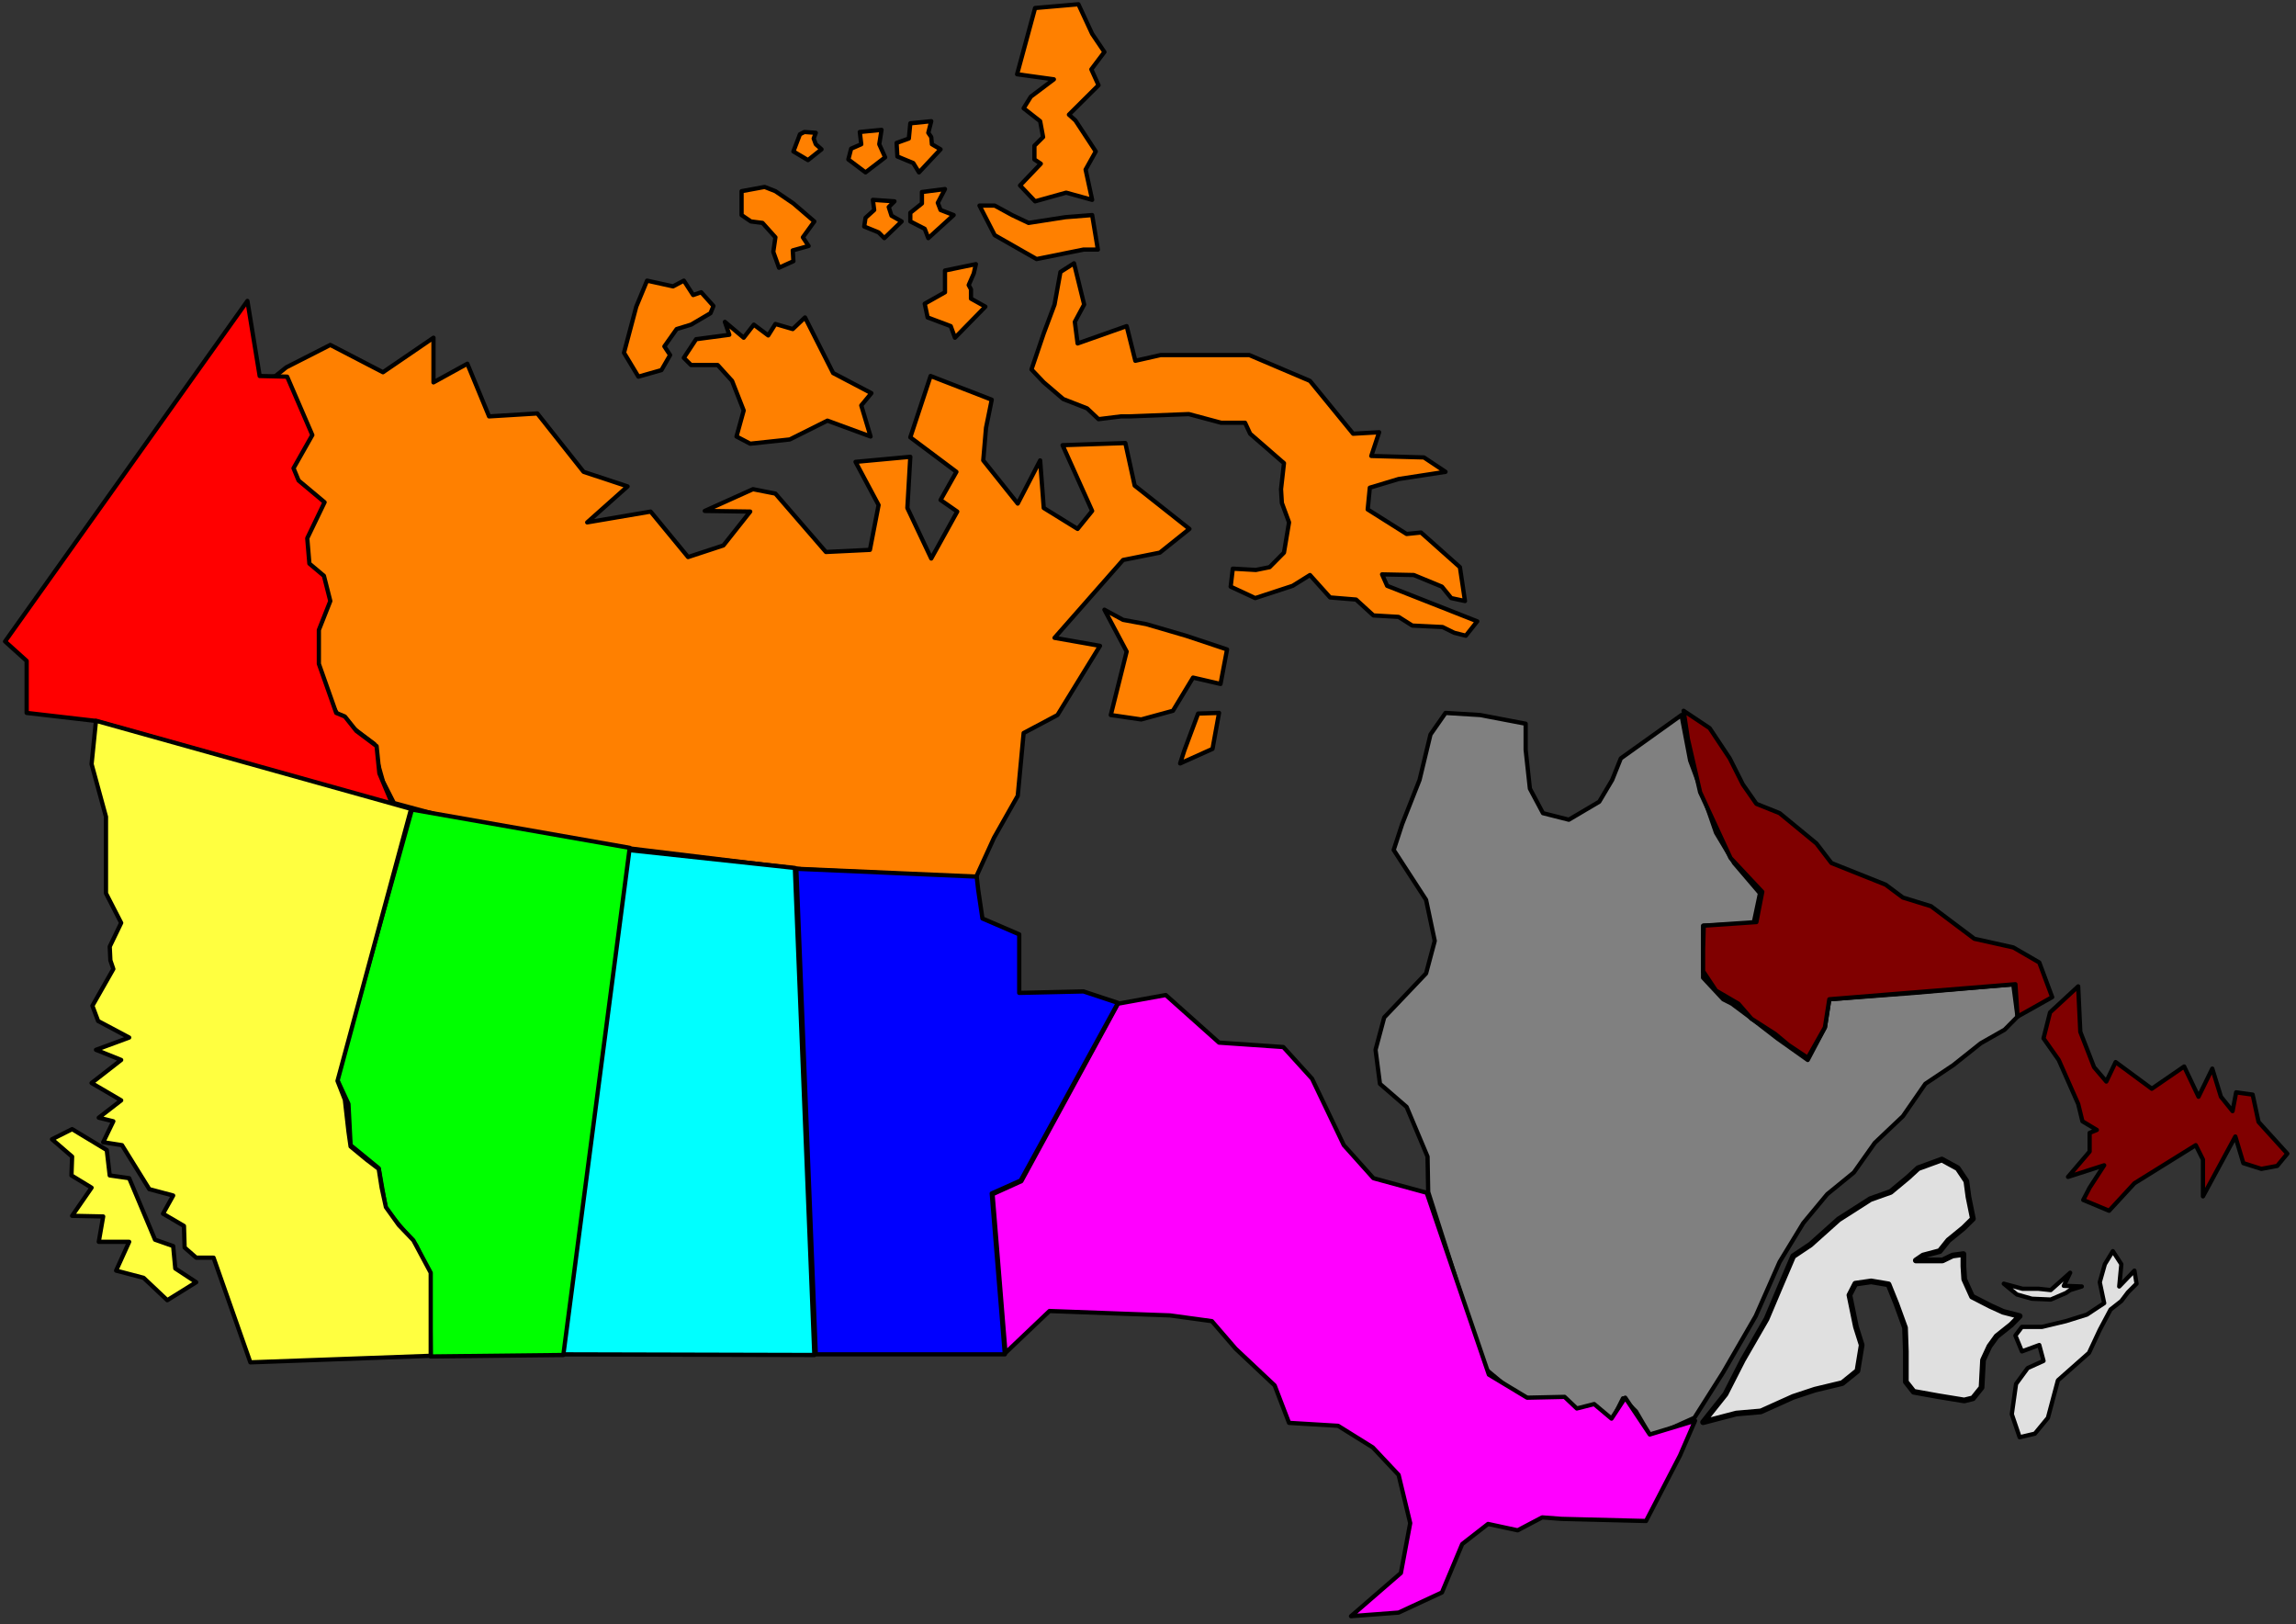 <?xml version="1.0" encoding="UTF-8" standalone="no"?>
<svg
   xmlns:ooo="http://xml.openoffice.org/svg/export"
   xmlns:dc="http://purl.org/dc/elements/1.1/"
   xmlns:cc="http://creativecommons.org/ns#"
   xmlns:rdf="http://www.w3.org/1999/02/22-rdf-syntax-ns#"
   xmlns:svg="http://www.w3.org/2000/svg"
   xmlns="http://www.w3.org/2000/svg"
   xmlns:sodipodi="http://sodipodi.sourceforge.net/DTD/sodipodi-0.dtd"
   xmlns:inkscape="http://www.inkscape.org/namespaces/inkscape"
   version="1.2"
   width="140.41mm"
   height="99.31mm"
   viewBox="0 0 14041 9931"
   preserveAspectRatio="xMidYMid"
   xml:space="preserve"
   id="svg192"
   sodipodi:docname="canada2.svg"
   style="fill-rule:evenodd;stroke-width:28.222;stroke-linejoin:round"
   inkscape:version="0.92.5 (2060ec1f9f, 2020-04-08)"><rect x="0" y="0" width="14041" height="9931" fill="#333333" stroke="none"/><sodipodi:namedview
   pagecolor="#ffffff"
   bordercolor="#666666"
   borderopacity="1"
   objecttolerance="10"
   gridtolerance="10"
   guidetolerance="10"
   inkscape:pageopacity="0"
   inkscape:pageshadow="2"
   inkscape:window-width="664"
   inkscape:window-height="487"
   id="namedview194"
   showgrid="false"
   inkscape:zoom="0.2102413"
   inkscape:cx="265.36063"
   inkscape:cy="187.65354"
   inkscape:window-x="0"
   inkscape:window-y="0"
   inkscape:window-maximized="0"
   inkscape:current-layer="svg192" />
 <defs
   class="ClipPathGroup"
   id="defs8">
  <clipPath
   id="presentation_clip_path"
   clipPathUnits="userSpaceOnUse">
   <rect
   x="0"
   y="0"
   width="21000"
   height="29700"
   id="rect2" />
  </clipPath>
  <clipPath
   id="presentation_clip_path_shrink"
   clipPathUnits="userSpaceOnUse">
   <rect
   x="21"
   y="29"
   width="20958"
   height="29641"
   id="rect5" />
  </clipPath>
 </defs>
 <defs
   class="TextShapeIndex"
   id="defs12">
  <g
   ooo:slide="id1"
   ooo:id-list="id3"
   id="g10" />
 </defs>
 <defs
   class="EmbeddedBulletChars"
   id="defs44">
  <g
   id="bullet-char-template-57356"
   transform="matrix(4.8828125e-4,0,0,-4.8828125e-4,0,0)">
   <path
   d="M 580,1141 1163,571 580,0 -4,571 Z"
   id="path14"
   inkscape:connector-curvature="0" />
  </g>
  <g
   id="bullet-char-template-57354"
   transform="matrix(4.8828125e-4,0,0,-4.8828125e-4,0,0)">
   <path
   d="M 8,1128 H 1137 V 0 H 8 Z"
   id="path17"
   inkscape:connector-curvature="0" />
  </g>
  <g
   id="bullet-char-template-10146"
   transform="matrix(4.8828125e-4,0,0,-4.8828125e-4,0,0)">
   <path
   d="M 174,0 602,739 174,1481 1456,739 Z M 1358,739 309,1346 659,739 Z"
   id="path20"
   inkscape:connector-curvature="0" />
  </g>
  <g
   id="bullet-char-template-10132"
   transform="matrix(4.8828125e-4,0,0,-4.8828125e-4,0,0)">
   <path
   d="M 2015,739 1276,0 H 717 l 543,543 H 174 v 393 h 1086 l -543,545 h 557 z"
   id="path23"
   inkscape:connector-curvature="0" />
  </g>
  <g
   id="bullet-char-template-10007"
   transform="matrix(4.8828125e-4,0,0,-4.8828125e-4,0,0)">
   <path
   d="m 0,-2 c -7,16 -16,29 -25,39 l 381,530 c -94,256 -141,385 -141,387 0,25 13,38 40,38 9,0 21,-2 34,-5 21,4 42,12 65,25 l 27,-13 111,-251 280,301 64,-25 24,25 c 21,-10 41,-24 62,-43 C 886,937 835,863 770,784 769,783 710,716 594,584 L 774,223 c 0,-27 -21,-55 -63,-84 l 16,-20 C 717,90 699,76 672,76 641,76 570,178 457,381 L 164,-76 c -22,-34 -53,-51 -92,-51 -42,0 -63,17 -64,51 -7,9 -10,24 -10,44 0,9 1,19 2,30 z"
   id="path26"
   inkscape:connector-curvature="0" />
  </g>
  <g
   id="bullet-char-template-10004"
   transform="matrix(4.8828125e-4,0,0,-4.8828125e-4,0,0)">
   <path
   d="M 285,-33 C 182,-33 111,30 74,156 52,228 41,333 41,471 c 0,78 14,145 41,201 34,71 87,106 158,106 53,0 88,-31 106,-94 l 23,-176 c 8,-64 28,-97 59,-98 l 735,706 c 11,11 33,17 66,17 42,0 63,-15 63,-46 V 965 c 0,-36 -10,-64 -30,-84 L 442,47 C 390,-6 338,-33 285,-33 Z"
   id="path29"
   inkscape:connector-curvature="0" />
  </g>
  <g
   id="bullet-char-template-9679"
   transform="matrix(4.8828125e-4,0,0,-4.8828125e-4,0,0)">
   <path
   d="M 813,0 C 632,0 489,54 383,161 276,268 223,411 223,592 c 0,181 53,324 160,431 106,107 249,161 430,161 179,0 323,-54 432,-161 108,-107 162,-251 162,-431 0,-180 -54,-324 -162,-431 C 1136,54 992,0 813,0 Z"
   id="path32"
   inkscape:connector-curvature="0" />
  </g>
  <g
   id="bullet-char-template-8226"
   transform="matrix(4.8828125e-4,0,0,-4.8828125e-4,0,0)">
   <path
   d="m 346,457 c -73,0 -137,26 -191,78 -54,51 -81,114 -81,188 0,73 27,136 81,188 54,52 118,78 191,78 73,0 134,-26 185,-79 51,-51 77,-114 77,-187 0,-75 -25,-137 -76,-188 -50,-52 -112,-78 -186,-78 z"
   id="path35"
   inkscape:connector-curvature="0" />
  </g>
  <g
   id="bullet-char-template-8211"
   transform="matrix(4.8828125e-4,0,0,-4.8828125e-4,0,0)">
   <path
   d="M -4,459 H 1135 V 606 H -4 Z"
   id="path38"
   inkscape:connector-curvature="0" />
  </g>
  <g
   id="bullet-char-template-61548"
   transform="matrix(4.8828125e-4,0,0,-4.8828125e-4,0,0)">
   <path
   d="m 173,740 c 0,163 58,303 173,419 116,115 255,173 419,173 163,0 302,-58 418,-173 116,-116 174,-256 174,-419 0,-163 -58,-303 -174,-418 C 1067,206 928,148 765,148 601,148 462,206 346,322 231,437 173,577 173,740 Z"
   id="path41"
   inkscape:connector-curvature="0" />
  </g>
 </defs>
 <g
   id="g49"
   transform="translate(-3479,-9884)">
  <g
   id="id2"
   class="Master_Slide">
   <g
   id="bg-id2"
   class="Background" />
   <g
   id="bo-id2"
   class="BackgroundObjects" />
  </g>
 </g>
 <g
   class="SlideGroup"
   id="g190"
   transform="translate(-3479,-9884)">
  <g
   id="g188">
   <g
   id="container-id1">
    <g
   id="id1"
   class="Slide"
   clip-path="url(#presentation_clip_path)">
     <g
   class="Page"
   id="g184">
      <g
   class="Graphic"
   id="g182">
       <g
   id="id3">
        <rect
   class="BoundingBox"
   x="3479"
   y="9884"
   width="14041"
   height="9931"
   id="rect51"
   style="fill:none;stroke:none" />
        <defs
   id="defs56">
         <clipPath
   id="clip_path_1"
   clipPathUnits="userSpaceOnUse">
          <path
   d="m 3479,9884 h 14040 v 9930 H 3479 Z"
   id="path53"
   inkscape:connector-curvature="0" />
         </clipPath>
        </defs>
        <g
   clip-path="url(#clip_path_1)"
   id="g58" />
        <defs
   id="defs63">
         <clipPath
   id="clip_path_2"
   clipPathUnits="userSpaceOnUse">
          <path
   d="m 3479,9884 h 14027 v 9921 H 3479 Z"
   id="path60"
   inkscape:connector-curvature="0" />
         </clipPath>
        </defs>
        <g
   clip-path="url(#clip_path_2)"
   id="g177">
         <path
   d="m 12213,17172 344,1077 159,132 106,53 h 225 l 53,66 132,-13 106,79 66,-132 80,80 92,158 265,-119 176,-278 199,-344 146,-331 145,-238 146,-176 163,-133 128,-181 172,-163 137,-198 172,-115 167,-133 146,-83 79,-80 -26,-198 -609,53 -516,39 -27,172 -105,199 -186,-132 -172,-133 -106,-79 -53,-27 -123,-132 v -79 -239 l 309,-13 39,-185 -158,-185 -111,-186 -79,-229 -79,-212 -53,-278 -371,265 -53,132 -79,133 -186,110 -158,-40 -80,-150 -26,-238 v -159 l -278,-53 -212,-13 -92,132 -67,278 -106,269 -52,159 198,305 53,251 -53,199 -256,269 -53,198 27,208 163,141 128,304 z"
   id="path65"
   inkscape:connector-curvature="0"
   style="fill:#808080;stroke:none" />
         <path
   d="m 12213,17172 344,1077 159,132 106,53 h 225 l 53,66 132,-13 106,79 66,-132 80,80 92,158 265,-119 176,-278 199,-344 146,-331 145,-238 146,-176 163,-133 128,-181 172,-163 137,-198 172,-115 167,-133 146,-83 79,-80 -26,-198 -609,53 -516,39 -27,172 -105,199 -186,-132 -172,-133 -106,-79 -53,-27 -123,-132 v -79 -239 l 309,-13 39,-185 -158,-185 -111,-186 -79,-229 -79,-212 -53,-278 -371,265 -53,132 -79,133 -186,110 -158,-40 -80,-150 -26,-238 v -159 l -278,-53 -212,-13 -92,132 -67,278 -106,269 -52,159 198,305 53,251 -53,199 -256,269 -53,198 27,208 163,141 128,304 z"
   id="path67"
   inkscape:connector-curvature="0"
   style="fill:none;stroke:#000000;stroke-width:26;stroke-linecap:round;stroke-linejoin:round" />
         <path
   d="m 15733,17733 80,66 92,26 115,5 93,-40 26,-18 71,-22 -110,-4 39,-80 -119,106 -75,-8 h -97 z"
   id="path69"
   inkscape:connector-curvature="0"
   style="fill:#e0e0e0;stroke:none" />
         <path
   d="m 15733,17733 80,66 92,26 115,5 93,-40 26,-18 71,-22 -110,-4 39,-80 -119,106 -75,-8 h -97 z"
   id="path71"
   inkscape:connector-curvature="0"
   style="fill:none;stroke:#000000;stroke-width:26;stroke-linecap:round;stroke-linejoin:round" />
         <path
   d="m 7705,12116 h 163 l 88,97 71,181 -44,159 84,44 242,-26 230,-115 264,97 -57,-190 62,-75 -234,-123 -172,-340 -75,71 -106,-31 -44,70 -88,-66 -62,80 -115,-97 27,79 -203,27 -75,114 z"
   id="path73"
   inkscape:connector-curvature="0"
   style="fill:#ff8000;stroke:none" />
         <path
   d="m 7705,12116 h 163 l 88,97 71,181 -44,159 84,44 242,-26 230,-115 264,97 -57,-190 62,-75 -234,-123 -172,-340 -75,71 -106,-31 -44,70 -88,-66 -62,80 -115,-97 27,79 -203,27 -75,114 z"
   id="path75"
   inkscape:connector-curvature="0"
   style="fill:none;stroke:#000000;stroke-width:26;stroke-linecap:round;stroke-linejoin:round" />
         <path
   d="m 7436,11600 -66,159 -75,282 88,146 141,-40 53,-92 -35,-53 75,-106 88,-27 119,-70 18,-44 -75,-84 -49,17 -57,-88 -66,35 z"
   id="path77"
   inkscape:connector-curvature="0"
   style="fill:#ff8000;stroke:none" />
         <path
   d="m 7436,11600 -66,159 -75,282 88,146 141,-40 53,-92 -35,-53 75,-106 88,-27 119,-70 18,-44 -75,-84 -49,17 -57,-88 -66,35 z"
   id="path79"
   inkscape:connector-curvature="0"
   style="fill:none;stroke:#000000;stroke-width:26;stroke-linecap:round;stroke-linejoin:round" />
         <path
   d="m 9319,11949 186,-190 -88,-49 v -57 l -14,-26 31,-71 13,-57 -189,39 v 133 l -124,70 18,84 141,53 z"
   id="path81"
   inkscape:connector-curvature="0"
   style="fill:#ff8000;stroke:none" />
         <path
   d="m 9319,11949 186,-190 -88,-49 v -57 l -14,-26 31,-71 13,-57 -189,39 v 133 l -124,70 18,84 141,53 z"
   id="path83"
   inkscape:connector-curvature="0"
   style="fill:none;stroke:#000000;stroke-width:26;stroke-linecap:round;stroke-linejoin:round" />
         <path
   d="m 11005,13471 150,70 229,-75 106,-66 123,137 159,13 106,97 154,9 84,53 185,9 71,35 71,18 70,-88 -551,-217 -31,-70 194,4 172,71 57,70 84,18 -31,-207 -238,-212 -88,9 -238,-150 13,-133 176,-53 287,-44 -132,-88 -322,-9 48,-145 -159,9 -264,-323 -371,-158 h -542 l -155,35 -53,-212 -300,106 -17,-132 57,-106 -62,-252 -83,53 -36,199 -66,176 -75,221 75,79 119,102 146,57 70,66 137,-17 h 53 l 362,-14 198,53 h 146 l 31,67 207,180 -18,159 5,84 44,119 -31,185 -88,89 -84,17 -141,-8 z"
   id="path85"
   inkscape:connector-curvature="0"
   style="fill:#ff8000;stroke:none" />
         <path
   d="m 11005,13471 150,70 229,-75 106,-66 123,137 159,13 106,97 154,9 84,53 185,9 71,35 71,18 70,-88 -551,-217 -31,-70 194,4 172,71 57,70 84,18 -31,-207 -238,-212 -88,9 -238,-150 13,-133 176,-53 287,-44 -132,-88 -322,-9 48,-145 -159,9 -264,-323 -371,-158 h -542 l -155,35 -53,-212 -300,106 -17,-132 57,-106 -62,-252 -83,53 -36,199 -66,176 -75,221 75,79 119,102 146,57 70,66 137,-17 h 53 l 362,-14 198,53 h 146 l 31,67 207,180 -18,159 5,84 44,119 -31,185 -88,89 -84,17 -141,-8 z"
   id="path87"
   inkscape:connector-curvature="0"
   style="fill:none;stroke:#000000;stroke-width:26;stroke-linecap:round;stroke-linejoin:round" />
         <path
   d="m 8014,11053 v 146 l 57,39 71,9 79,88 -13,89 35,97 88,-40 -4,-66 97,-27 -35,-53 70,-97 -128,-110 -110,-75 -66,-26 z"
   id="path89"
   inkscape:connector-curvature="0"
   style="fill:#ff8000;stroke:none" />
         <path
   d="m 8014,11053 v 146 l 57,39 71,9 79,88 -13,89 35,97 88,-40 -4,-66 97,-27 -35,-53 70,-97 -128,-110 -110,-75 -66,-26 z"
   id="path91"
   inkscape:connector-curvature="0"
   style="fill:none;stroke:#000000;stroke-width:26;stroke-linecap:round;stroke-linejoin:round" />
         <path
   d="m 8331,10810 89,53 83,-66 -35,-31 -13,-35 13,-35 -70,-5 -27,14 z"
   id="path93"
   inkscape:connector-curvature="0"
   style="fill:#ff8000;stroke:none" />
         <path
   d="m 8331,10810 89,53 83,-66 -35,-31 -13,-35 13,-35 -70,-5 -27,14 z"
   id="path95"
   inkscape:connector-curvature="0"
   style="fill:none;stroke:#000000;stroke-width:26;stroke-linecap:round;stroke-linejoin:round" />
         <path
   d="m 8667,10859 105,79 120,-92 -36,-80 14,-88 -133,13 9,75 -62,27 z"
   id="path97"
   inkscape:connector-curvature="0"
   style="fill:#ff8000;stroke:none" />
         <path
   d="m 8667,10859 105,79 120,-92 -36,-80 14,-88 -133,13 9,75 -62,27 z"
   id="path99"
   inkscape:connector-curvature="0"
   style="fill:none;stroke:#000000;stroke-width:26;stroke-linecap:round;stroke-linejoin:round" />
         <path
   d="m 8967,10841 97,40 35,57 132,-141 -53,-31 -4,-44 -18,-26 18,-71 -128,13 -9,93 -75,27 z"
   id="path101"
   inkscape:connector-curvature="0"
   style="fill:#ff8000;stroke:none" />
         <path
   d="m 8967,10841 97,40 35,57 132,-141 -53,-31 -4,-44 -18,-26 18,-71 -128,13 -9,93 -75,27 z"
   id="path103"
   inkscape:connector-curvature="0"
   style="fill:none;stroke:#000000;stroke-width:26;stroke-linecap:round;stroke-linejoin:round" />
         <path
   d="m 8817,11106 132,9 -35,35 17,53 62,35 -106,102 -35,-35 -88,-36 8,-53 53,-48 z"
   id="path105"
   inkscape:connector-curvature="0"
   style="fill:#ff8000;stroke:none" />
         <path
   d="m 8817,11106 132,9 -35,35 17,53 62,35 -106,102 -35,-35 -88,-36 8,-53 53,-48 z"
   id="path107"
   inkscape:connector-curvature="0"
   style="fill:none;stroke:#000000;stroke-width:26;stroke-linecap:round;stroke-linejoin:round" />
         <path
   d="m 9117,11058 141,-18 -44,84 17,44 80,31 -155,141 -22,-57 -88,-45 v -53 l 71,-57 z"
   id="path109"
   inkscape:connector-curvature="0"
   style="fill:#ff8000;stroke:none" />
         <path
   d="m 9117,11058 141,-18 -44,84 17,44 80,31 -155,141 -22,-57 -88,-45 v -53 l 71,-57 z"
   id="path111"
   inkscape:connector-curvature="0"
   style="fill:none;stroke:#000000;stroke-width:26;stroke-linecap:round;stroke-linejoin:round" />
         <path
   d="m 9469,11141 93,181 256,146 287,-58 h 88 l -35,-211 -164,13 -225,35 -101,-48 -106,-58 z"
   id="path113"
   inkscape:connector-curvature="0"
   style="fill:#ff8000;stroke:none" />
         <path
   d="m 9469,11141 93,181 256,146 287,-58 h 88 l -35,-211 -164,13 -225,35 -101,-48 -106,-58 z"
   id="path115"
   inkscape:connector-curvature="0"
   style="fill:none;stroke:#000000;stroke-width:26;stroke-linecap:round;stroke-linejoin:round" />
         <path
   d="m 9717,11018 92,97 190,-53 159,44 -40,-185 62,-111 -124,-189 -40,-36 181,-180 -44,-97 80,-106 -75,-111 -84,-181 -265,23 -110,405 225,31 -141,106 -44,71 101,79 18,97 -53,53 v 84 l 39,26 z"
   id="path117"
   inkscape:connector-curvature="0"
   style="fill:#ff8000;stroke:none" />
         <path
   d="m 9717,11018 92,97 190,-53 159,44 -40,-185 62,-111 -124,-189 -40,-36 181,-180 -44,-97 80,-106 -75,-111 -84,-181 -265,23 -110,405 225,31 -141,106 -44,71 101,79 18,97 -53,53 v 84 l 39,26 z"
   id="path119"
   inkscape:connector-curvature="0"
   style="fill:none;stroke:#000000;stroke-width:26;stroke-linecap:round;stroke-linejoin:round" />
         <path
   d="m 10233,13612 136,256 -97,388 186,27 194,-53 123,-203 168,39 40,-211 -252,-84 -243,-71 -141,-26 z"
   id="path121"
   inkscape:connector-curvature="0"
   style="fill:#ff8000;stroke:none" />
         <path
   d="m 10233,13612 136,256 -97,388 186,27 194,-53 123,-203 168,39 40,-211 -252,-84 -243,-71 -141,-26 z"
   id="path123"
   inkscape:connector-curvature="0"
   style="fill:none;stroke:#000000;stroke-width:26;stroke-linecap:round;stroke-linejoin:round" />
         <path
   d="m 10696,14552 198,-89 40,-220 -128,4 -84,225 z"
   id="path125"
   inkscape:connector-curvature="0"
   style="fill:#ff8000;stroke:none" />
         <path
   d="m 10696,14552 198,-89 40,-220 -128,4 -84,225 z"
   id="path127"
   inkscape:connector-curvature="0"
   style="fill:none;stroke:#000000;stroke-width:26;stroke-linecap:round;stroke-linejoin:round" />
         <path
   d="m 5164,12183 -123,39 172,13 110,327 -93,185 22,137 141,106 -75,146 5,260 93,70 17,120 -62,150 18,264 154,252 31,9 53,66 141,106 18,105 35,124 67,132 344,93 1102,185 1055,128 1058,49 111,-243 145,-256 36,-384 207,-110 260,-423 -278,-49 419,-476 225,-45 181,-145 -335,-265 -57,-260 -384,13 181,402 -89,110 -207,-128 -22,-291 -137,264 -211,-264 17,-199 35,-172 -374,-145 -124,375 282,211 -97,172 102,71 -159,287 -146,-309 18,-313 -335,31 141,264 -53,274 -269,13 -309,-357 -137,-27 -295,133 278,4 -164,207 -216,71 -229,-278 -388,66 247,-220 -269,-89 -283,-357 -295,18 -133,-322 -207,114 v -273 l -309,211 -322,-167 -269,137 z"
   id="path129"
   inkscape:connector-curvature="0"
   style="fill:#ff8000;stroke:none" />
         <path
   d="m 5164,12183 -123,39 172,13 110,327 -93,185 22,137 141,106 -75,146 5,260 93,70 17,120 -62,150 18,264 154,252 31,9 53,66 141,106 18,105 35,124 67,132 344,93 1102,185 1055,128 1058,49 111,-243 145,-256 36,-384 207,-110 260,-423 -278,-49 419,-476 225,-45 181,-145 -335,-265 -57,-260 -384,13 181,402 -89,110 -207,-128 -22,-291 -137,264 -211,-264 17,-199 35,-172 -374,-145 -124,375 282,211 -97,172 102,71 -159,287 -146,-309 18,-313 -335,31 141,264 -53,274 -269,13 -309,-357 -137,-27 -295,133 278,4 -164,207 -216,71 -229,-278 -388,66 247,-220 -269,-89 -283,-357 -295,18 -133,-322 -207,114 v -273 l -309,211 -322,-167 -269,137 z"
   id="path131"
   inkscape:connector-curvature="0"
   style="fill:none;stroke:#000000;stroke-width:26;stroke-linecap:round;stroke-linejoin:round" />
         <path
   d="m 3510,13806 1482,-2082 75,459 168,4 154,357 -115,203 31,75 159,133 -106,220 13,155 89,75 39,154 -70,177 v 207 l 106,300 53,22 70,88 124,93 17,167 80,190 -1822,-512 -415,-48 v -318 z"
   id="path133"
   inkscape:connector-curvature="0"
   style="fill:#ff0000;stroke:none" />
         <path
   d="m 3510,13806 1482,-2082 75,459 168,4 154,357 -115,203 31,75 159,133 -106,220 13,155 89,75 39,154 -70,177 v 207 l 106,300 53,22 70,88 124,93 17,167 80,190 -1822,-512 -415,-48 v -318 z"
   id="path135"
   inkscape:connector-curvature="0"
   style="fill:none;stroke:#000000;stroke-width:26;stroke-linecap:round;stroke-linejoin:round" />
         <path
   d="m 16377,17287 155,-168 375,-233 44,88 v 225 l 198,-366 49,163 110,35 97,-18 62,-75 -176,-194 -36,-167 -101,-14 -22,115 -71,-88 -53,-172 -84,172 -88,-185 -198,136 -221,-163 -57,119 -75,-88 -84,-216 -13,-278 -172,159 -40,159 93,132 119,269 26,106 88,53 -44,18 v 114 l -132,155 221,-71 -89,137 -39,75 z"
   id="path137"
   inkscape:connector-curvature="0"
   style="fill:#800000;stroke:none" />
         <path
   d="m 16377,17287 155,-168 375,-233 44,88 v 225 l 198,-366 49,163 110,35 97,-18 62,-75 -176,-194 -36,-167 -101,-14 -22,115 -71,-88 -53,-172 -84,172 -88,-185 -198,136 -221,-163 -57,119 -75,-88 -84,-216 -13,-278 -172,159 -40,159 93,132 119,269 26,106 88,53 -44,18 v 114 l -132,155 221,-71 -89,137 -39,75 z"
   id="path139"
   inkscape:connector-curvature="0"
   style="fill:none;stroke:#000000;stroke-width:26;stroke-linecap:round;stroke-linejoin:round" />
         <path
   d="m 15844,17997 h 123 l 146,-35 128,-40 106,-70 -27,-128 31,-110 49,-80 52,80 -13,136 93,-97 13,80 -53,53 -40,53 -66,52 -66,124 -66,141 -190,168 -61,229 -80,97 -93,22 -48,-141 26,-185 71,-97 97,-44 -26,-97 -106,39 -40,-97 z"
   id="path141"
   inkscape:connector-curvature="0"
   style="fill:#e0e0e0;stroke:none" />
         <path
   d="m 15844,17997 h 123 l 146,-35 128,-40 106,-70 -27,-128 31,-110 49,-80 52,80 -13,136 93,-97 13,80 -53,53 -40,53 -66,52 -66,124 -66,141 -190,168 -61,229 -80,97 -93,22 -48,-141 26,-185 71,-97 97,-44 -26,-97 -106,39 -40,-97 z"
   id="path143"
   inkscape:connector-curvature="0"
   style="fill:none;stroke:#000000;stroke-width:26;stroke-linecap:round;stroke-linejoin:round" />
         <path
   d="m 13775,14230 26,172 75,326 186,402 194,207 -36,185 -322,22 -4,146 v 132 l 79,119 137,80 80,92 145,93 79,66 120,80 105,-186 27,-172 1138,-92 13,198 212,-119 -79,-212 -159,-92 -238,-53 -265,-199 -172,-53 -106,-79 -331,-132 -92,-120 -225,-185 -142,-57 -83,-119 -80,-159 -123,-185 z"
   id="path145"
   inkscape:connector-curvature="0"
   style="fill:#800000;stroke:none" />
         <path
   d="m 13775,14230 26,172 75,326 186,402 194,207 -36,185 -322,22 -4,146 v 132 l 79,119 137,80 80,92 145,93 79,66 120,80 105,-186 27,-172 1138,-92 13,198 212,-119 -79,-212 -159,-92 -238,-53 -265,-199 -172,-53 -106,-79 -331,-132 -92,-120 -225,-185 -142,-57 -83,-119 -80,-159 -123,-185 z"
   id="path147"
   inkscape:connector-curvature="0"
   style="fill:none;stroke:#000000;stroke-width:26;stroke-linecap:round;stroke-linejoin:round" />
         <path
   d="m 10316,16021 292,-53 326,291 393,27 176,194 194,406 181,202 326,89 380,1112 234,141 229,-5 75,71 106,-27 106,89 84,-128 150,225 277,-84 -92,212 -208,401 -516,-13 -119,-9 -150,79 -181,-39 -158,123 -124,296 -265,123 -291,22 305,-264 57,-305 -71,-295 -158,-168 -212,-132 -300,-18 -88,-229 -239,-225 -145,-168 -256,-35 -251,-9 -486,-18 -269,256 -79,-970 176,-80 z"
   id="path149"
   inkscape:connector-curvature="0"
   style="fill:#ff00ff;stroke:none" />
         <path
   d="m 10316,16021 292,-53 326,291 393,27 176,194 194,406 181,202 326,89 380,1112 234,141 229,-5 75,71 106,-27 106,89 84,-128 150,225 277,-84 -92,212 -208,401 -516,-13 -119,-9 -150,79 -181,-39 -158,123 -124,296 -265,123 -291,22 305,-264 57,-305 -71,-295 -158,-168 -212,-132 -300,-18 -88,-229 -239,-225 -145,-168 -256,-35 -251,-9 -486,-18 -269,256 -79,-970 176,-80 z"
   id="path151"
   inkscape:connector-curvature="0"
   style="fill:none;stroke:#000000;stroke-width:26;stroke-linecap:round;stroke-linejoin:round" />
         <path
   d="m 8349,15196 1103,48 9,80 26,176 225,97 v 358 l 393,-9 211,70 -595,1086 -177,79 80,984 H 8468 Z"
   id="path153"
   inkscape:connector-curvature="0"
   style="fill:#0000ff;stroke:none" />
         <path
   d="m 8349,15196 1103,48 9,80 26,176 225,97 v 358 l 393,-9 211,70 -595,1086 -177,79 80,984 H 8468 Z"
   id="path155"
   inkscape:connector-curvature="0"
   style="fill:none;stroke:#000000;stroke-width:26;stroke-linecap:round;stroke-linejoin:round" />
         <path
   d="m 7281,15077 1059,114 119,2978 -1583,-4 z"
   id="path157"
   inkscape:connector-curvature="0"
   style="fill:#00ffff;stroke:none" />
         <path
   d="m 7281,15077 1059,114 119,2978 -1583,-4 z"
   id="path159"
   inkscape:connector-curvature="0"
   style="fill:none;stroke:#000000;stroke-width:26;stroke-linecap:round;stroke-linejoin:round" />
         <path
   d="m 5998,14834 1332,234 -406,3101 -811,9 -5,-498 -84,-181 -185,-221 -44,-251 -172,-141 -13,-252 -71,-154 z"
   id="path161"
   inkscape:connector-curvature="0"
   style="fill:#00ff00;stroke:none" />
         <path
   d="m 5998,14834 1332,234 -406,3101 -811,9 -5,-498 -84,-181 -185,-221 -44,-251 -172,-141 -13,-252 -71,-154 z"
   id="path163"
   inkscape:connector-curvature="0"
   style="fill:none;stroke:#000000;stroke-width:26;stroke-linecap:round;stroke-linejoin:round" />
         <path
   d="m 4269,17088 158,376 111,39 13,137 128,84 -177,110 -145,-137 -168,-44 80,-176 h -186 l 27,-155 -190,-4 119,-172 -123,-75 4,-115 -123,-106 123,-62 212,128 18,155 z"
   id="path165"
   inkscape:connector-curvature="0"
   style="fill:#ffff40;stroke:none" />
         <path
   d="m 4269,17088 158,376 111,39 13,137 128,84 -177,110 -145,-137 -168,-44 80,-176 h -186 l 27,-155 -190,-4 119,-172 -123,-75 4,-115 -123,-106 123,-62 212,128 18,155 z"
   id="path167"
   inkscape:connector-curvature="0"
   style="fill:none;stroke:#000000;stroke-width:26;stroke-linecap:round;stroke-linejoin:round" />
         <path
   d="m 4066,14291 1927,539 -450,1663 45,115 22,194 13,92 97,80 75,57 18,115 26,119 79,110 89,93 106,198 v 508 l -1103,40 -225,-640 h -106 l -71,-62 -4,-132 -128,-75 62,-111 -146,-39 -167,-269 -115,-18 62,-128 -89,-22 137,-106 -181,-106 181,-141 -154,-62 203,-75 -190,-101 -35,-93 128,-225 -18,-53 -4,-84 70,-145 -93,-181 v -468 l -88,-322 z"
   id="path169"
   inkscape:connector-curvature="0"
   style="fill:#ffff40;stroke:none" />
         <path
   d="m 4066,14291 1927,539 -450,1663 45,115 22,194 13,92 97,80 75,57 18,115 26,119 79,110 89,93 106,198 v 508 l -1103,40 -225,-640 h -106 l -71,-62 -4,-132 -128,-75 62,-111 -146,-39 -167,-269 -115,-18 62,-128 -89,-22 137,-106 -181,-106 181,-141 -154,-62 203,-75 -190,-101 -35,-93 128,-225 -18,-53 -4,-84 70,-145 -93,-181 v -468 l -88,-322 z"
   id="path171"
   inkscape:connector-curvature="0"
   style="fill:none;stroke:#000000;stroke-width:26;stroke-linecap:round;stroke-linejoin:round" />
         <path
   d="m 13894,18580 203,-53 150,-13 198,-89 133,-44 167,-40 93,-75 26,-158 -35,-111 -40,-194 36,-70 97,-14 106,18 48,119 53,146 5,145 v 93 93 l 48,61 150,27 159,26 53,-13 53,-66 9,-168 39,-84 44,-61 89,-71 52,-53 v 0 l -101,-26 -79,-36 -111,-57 -48,-106 -5,-79 v -75 l -66,9 -62,30 h -79 -84 l 44,-30 102,-27 53,-66 92,-75 58,-57 -27,-133 -13,-97 -53,-79 -97,-53 -145,53 -62,57 -106,88 -124,44 -194,124 -172,154 -106,71 -79,185 -84,199 -145,251 -106,208 z"
   id="path173"
   inkscape:connector-curvature="0"
   style="fill:#e0e0e0;stroke:none" />
         <path
   d="m 13894,18580 203,-53 150,-13 198,-89 133,-44 167,-40 93,-75 26,-158 -35,-111 -40,-194 36,-70 97,-14 106,18 48,119 53,146 5,145 v 93 93 l 48,61 150,27 159,26 53,-13 53,-66 9,-168 39,-84 44,-61 89,-71 52,-53 v 0 l -101,-26 -79,-36 -111,-57 -48,-106 -5,-79 v -75 l -66,9 -62,30 h -79 -84 l 44,-30 102,-27 53,-66 92,-75 58,-57 -27,-133 -13,-97 -53,-79 -97,-53 -145,53 -62,57 -106,88 -124,44 -194,124 -172,154 -106,71 -79,185 -84,199 -145,251 -106,208 z"
   id="path175"
   inkscape:connector-curvature="0"
   style="fill:none;stroke:#000000;stroke-width:35;stroke-linecap:round;stroke-linejoin:round" />
        </g>
        <g
   clip-path="url(#clip_path_1)"
   id="g179" />
       </g>
      </g>
     </g>
    </g>
   </g>
  </g>
 </g>
</svg>